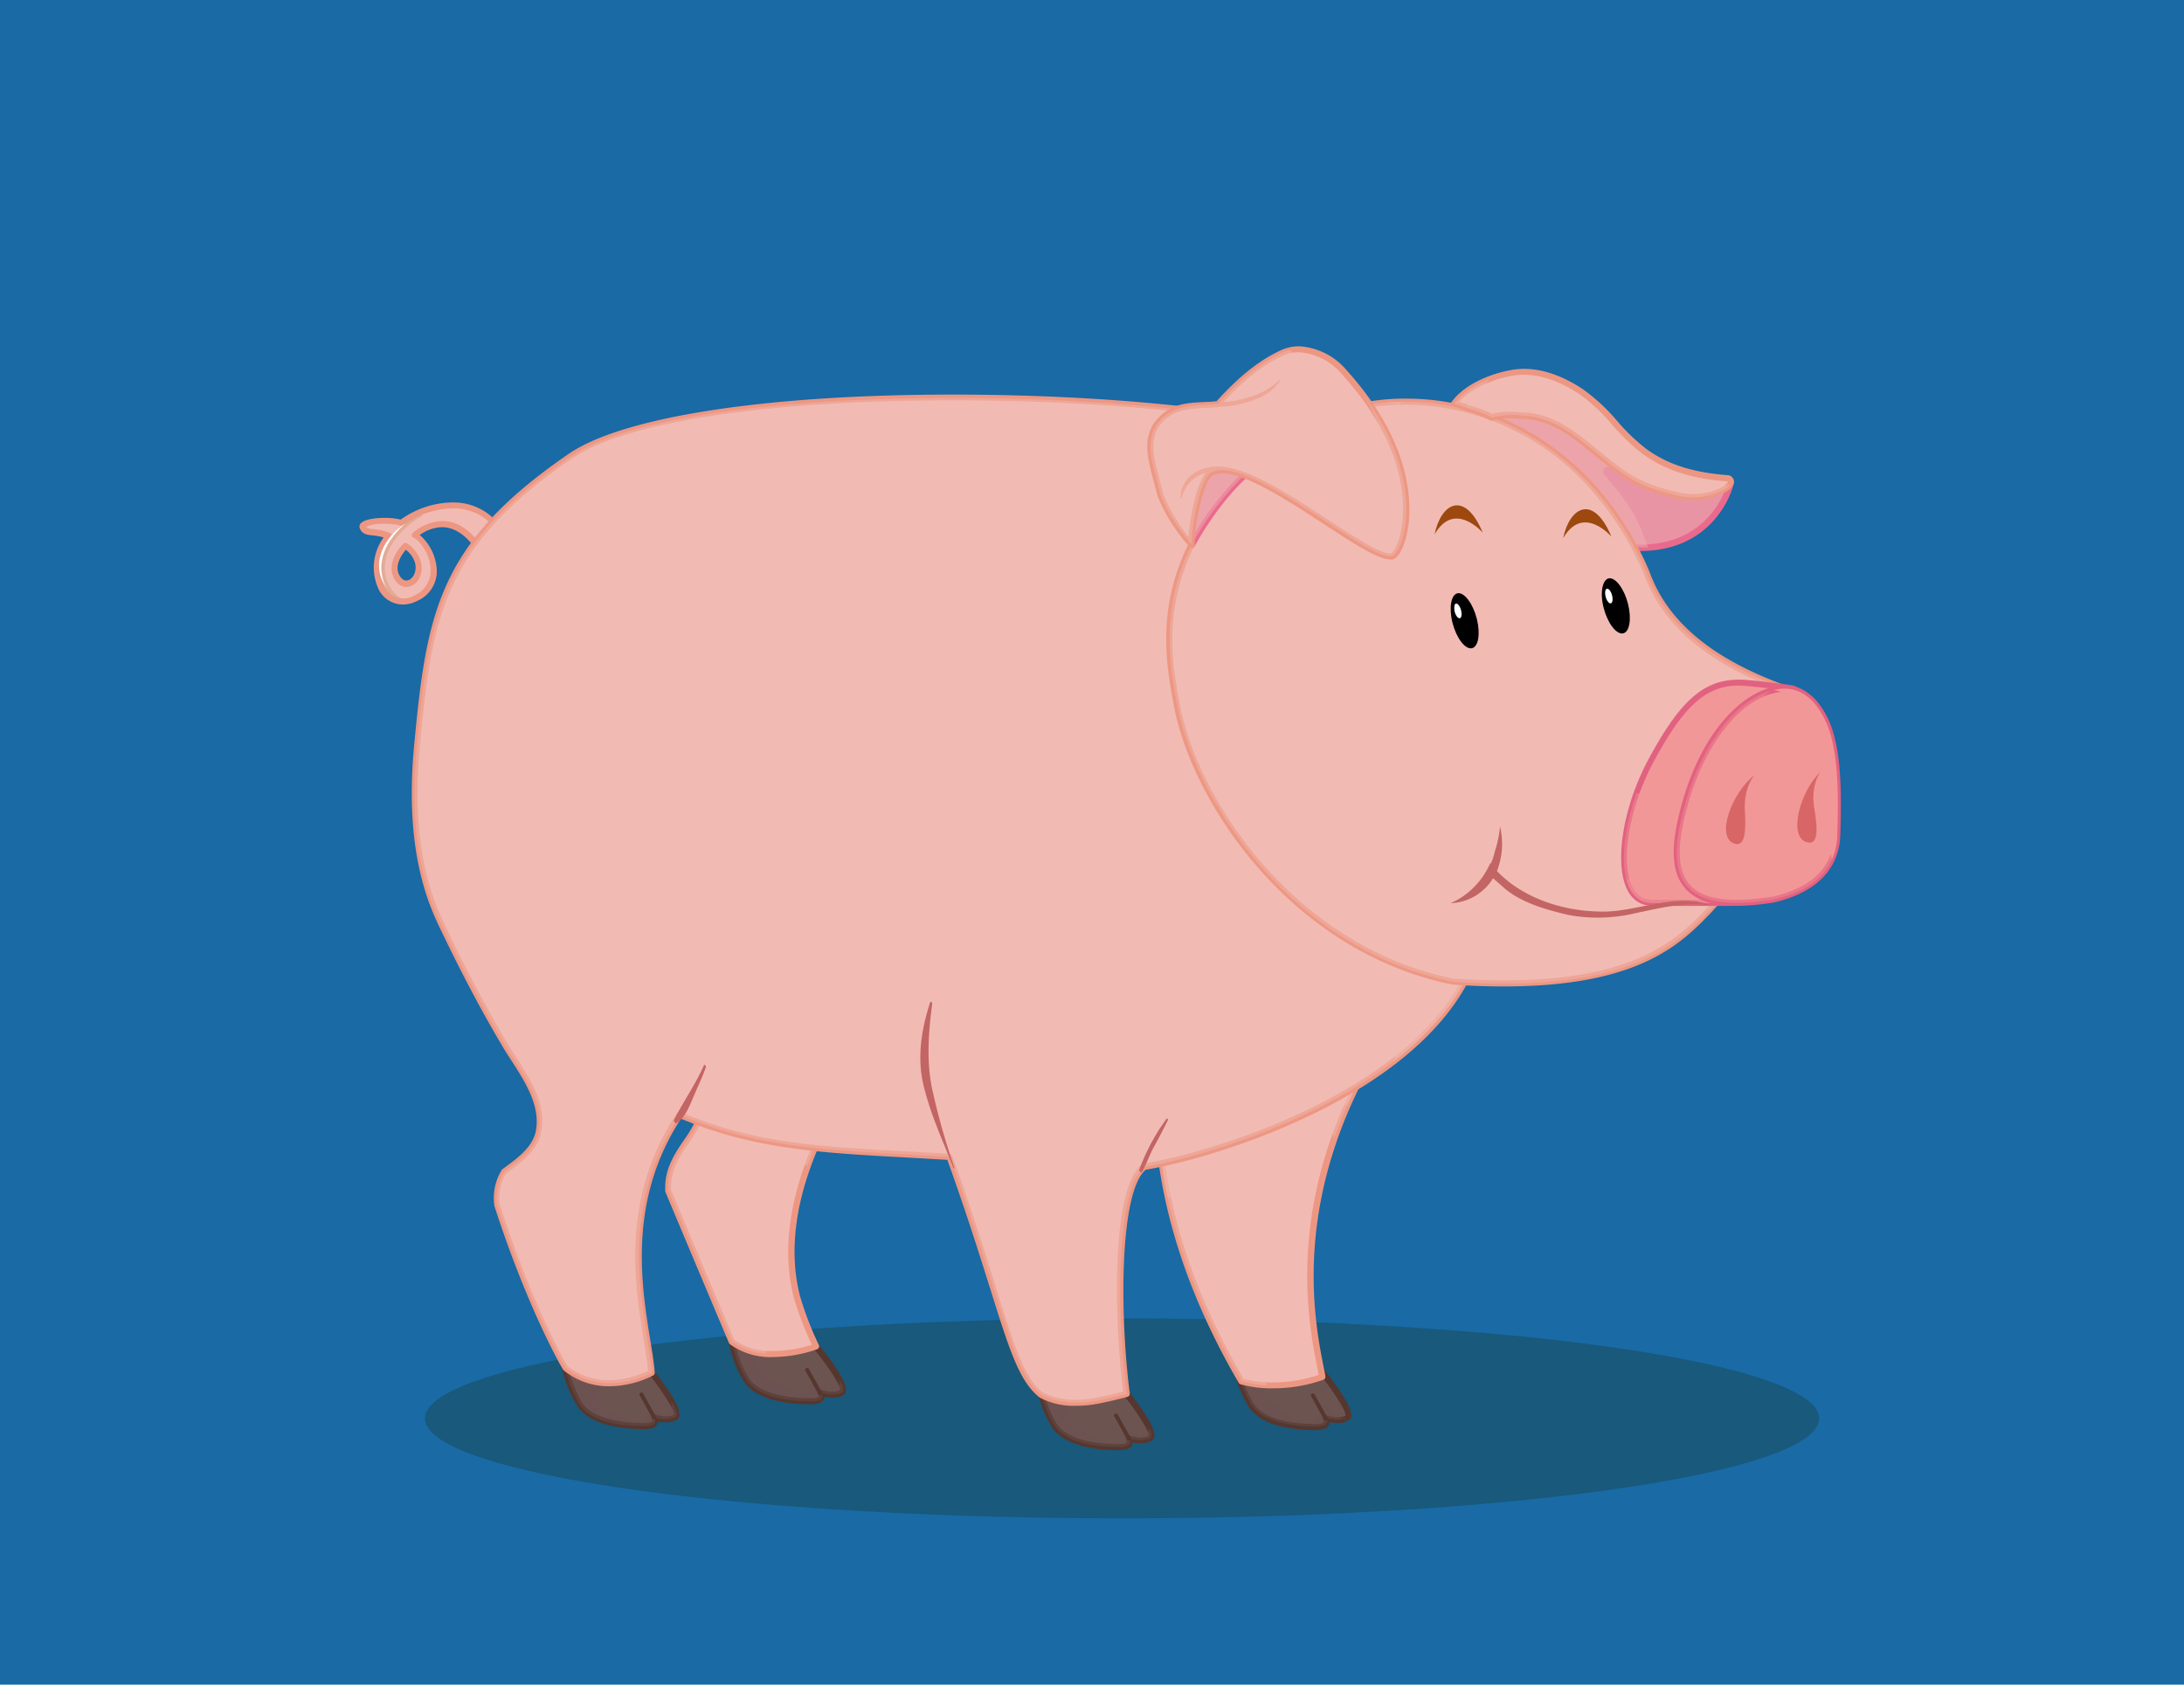 <svg xmlns="http://www.w3.org/2000/svg" viewBox="0 0 350 270"><defs><style>.cls-1{isolation:isolate;}.cls-2{fill:#196aa5;}.cls-3{fill:#18597c;}.cls-4,.cls-6{fill:#6c5451;}.cls-5{fill:#56372f;}.cls-18,.cls-20,.cls-6,.cls-9{mix-blend-mode:multiply;}.cls-14,.cls-18,.cls-6,.cls-9{opacity:0.4;}.cls-7{fill:#e994a4;}.cls-8{fill:#ea6a8d;}.cls-10,.cls-14,.cls-9{fill:#f1bbb4;}.cls-11{fill:#ed9783;}.cls-12{fill:#d8a182;opacity:0.6;}.cls-12,.cls-14,.cls-19,.cls-21,.cls-23{mix-blend-mode:screen;}.cls-13,.cls-21{fill:#fff;}.cls-15{fill:#9c480f;}.cls-16,.cls-23{fill:#f29797;}.cls-17{fill:#e26180;}.cls-20{fill:#d86666;}.cls-22{fill:#c36564;}</style></defs><g class="cls-1"><g id="Layer_1" data-name="Layer 1"><rect class="cls-2" width="350" height="270"/><ellipse class="cls-3" cx="179.82" cy="227.33" rx="111.71" ry="16.02"/><path class="cls-4" d="M100.18,218.34l3.94,1.26s5.51,6.82,4.13,7.57a4.83,4.83,0,0,1-3.4,0s1,1.4-1.59,1.4-8.59-.32-10.5-3.72a17.77,17.77,0,0,1-2.23-6Z"/><path class="cls-5" d="M103.26,229.05c-3.25,0-9-.51-10.93-4A18.78,18.78,0,0,1,90,218.9a.54.54,0,0,1,.11-.37.46.46,0,0,1,.35-.17l9.66-.51a.5.5,0,0,1,.17,0l3.94,1.27a.53.53,0,0,1,.23.16c1.12,1.39,4.76,6,4.43,7.66a.91.91,0,0,1-.45.64,3.59,3.59,0,0,1-1.73.39,5.72,5.72,0,0,1-1.24-.14,1.07,1.07,0,0,1-.12.4C105.1,228.79,104.4,229.05,103.26,229.05ZM91.1,219.3a19.19,19.19,0,0,0,2.08,5.32c1.76,3.12,7.64,3.46,10.08,3.46.88,0,1.21-.18,1.27-.29s0-.3-.08-.35a.48.48,0,0,1,0-.57.49.49,0,0,1,.55-.16,5.85,5.85,0,0,0,1.73.3,2.57,2.57,0,0,0,1.27-.27c.19-.56-1.71-3.63-4.18-6.72l-3.72-1.19Z"/><path class="cls-6" d="M100.18,218.34l3.94,1.26.39.5c-1.2,1.46-3.89,1.92-5.54,2.23-1.28.24-3.83.26-3.25,2.36.36,1.3,4,2.44,4.4,2.58.78.28,2,.7,2.8.24a1.64,1.64,0,0,0,.82-1.23.68.68,0,0,0,0-.7,4.77,4.77,0,0,0-.16-.89c.43.42.84.85,1.26,1.19.62.52,1.91,1.31,2.5.28a2.88,2.88,0,0,0,.26-1.6c.73,1.26,1.14,2.33.64,2.61a4.83,4.83,0,0,1-3.4,0s1,1.4-1.59,1.4-8.59-.32-10.5-3.72a17.77,17.77,0,0,1-2.23-6Z"/><path class="cls-5" d="M104.85,227.49a.33.33,0,0,0,.15,0,.33.33,0,0,0,.13-.44l-2.06-3.71a.31.31,0,0,0-.43-.12.31.31,0,0,0-.13.42l2.07,3.72A.29.29,0,0,0,104.85,227.49Z"/><path class="cls-4" d="M176.25,221.71l3.93,1.27s5.51,6.81,4.13,7.57a4.8,4.8,0,0,1-3.39,0s1,1.4-1.59,1.4-8.6-.33-10.51-3.72a18,18,0,0,1-2.23-6Z"/><path class="cls-5" d="M179.33,232.43c-3.25,0-9-.51-10.94-4a18.33,18.33,0,0,1-2.28-6.19.48.48,0,0,1,.11-.38.51.51,0,0,1,.35-.17l9.65-.5a.37.37,0,0,1,.18,0l3.93,1.27a.41.41,0,0,1,.23.15c1.12,1.39,4.76,6,4.44,7.66a.91.91,0,0,1-.45.64,3.48,3.48,0,0,1-1.73.4,6.44,6.44,0,0,1-1.25-.14,1,1,0,0,1-.12.39C181.16,232.16,180.47,232.43,179.33,232.43Zm-12.16-9.76a19.07,19.07,0,0,0,2.07,5.32c1.76,3.13,7.64,3.47,10.09,3.47.87,0,1.2-.19,1.26-.3s-.05-.3-.07-.34a.48.48,0,0,1,.57-.73,5.76,5.76,0,0,0,1.73.3,2.67,2.67,0,0,0,1.26-.27c.19-.56-1.7-3.63-4.19-6.72l-3.7-1.2Z"/><path class="cls-6" d="M176.25,221.71l3.55,1.14c-.84.28-1.75.47-2.21.66-1.67.69-3.45,1.06-5.09,1.72-2.85,1.14-.39,3.07,1.32,4.1,1.17.71,4.67,2.88,5.94,1.28a2.33,2.33,0,0,0,.32-2.18l.61.52c.71.58,1.74,1.49,2.72,1a1.49,1.49,0,0,0,.81-1c.34.77.45,1.37.09,1.57a4.8,4.8,0,0,1-3.39,0s1,1.4-1.59,1.4-8.6-.33-10.51-3.72a18,18,0,0,1-2.23-6Z"/><path class="cls-5" d="M180.92,230.86a.28.28,0,0,0,.15,0,.31.31,0,0,0,.12-.43l-2.06-3.72a.32.32,0,0,0-.43-.12.31.31,0,0,0-.12.43l2.06,3.72A.32.32,0,0,0,180.92,230.86Z"/><path class="cls-4" d="M207.79,218.48l3.94,1.27s5.5,6.81,4.13,7.57a4.83,4.83,0,0,1-3.4,0s1,1.4-1.59,1.4-8.6-.32-10.5-3.72a17.77,17.77,0,0,1-2.23-6Z"/><path class="cls-5" d="M210.87,229.2c-3.25,0-9-.51-10.93-4a18.24,18.24,0,0,1-2.29-6.19.53.53,0,0,1,.11-.37.48.48,0,0,1,.35-.18l9.66-.5a.35.35,0,0,1,.17,0l3.94,1.27a.51.51,0,0,1,.23.15c1.12,1.39,4.75,6.05,4.43,7.67a.86.86,0,0,1-.45.63,3.48,3.48,0,0,1-1.73.4,6.42,6.42,0,0,1-1.24-.14,1.17,1.17,0,0,1-.12.39C212.71,228.94,212,229.2,210.87,229.2Zm-12.16-9.76a19.08,19.08,0,0,0,2.08,5.32c1.76,3.13,7.63,3.47,10.08,3.47.88,0,1.21-.18,1.26-.3s0-.3-.07-.34a.48.48,0,0,1,.57-.73,5.85,5.85,0,0,0,1.73.3,2.61,2.61,0,0,0,1.26-.27c.19-.56-1.7-3.63-4.18-6.72l-3.71-1.2Z"/><path class="cls-6" d="M207.79,218.48l3.14,1a22.92,22.92,0,0,1-7.73,3c-.57.07-1,.77-.51,1.23,1.41,1.27,5.63,5.23,7.84,4,1.4-.77.88-2.63.51-4.16,1.37,1.24,2.2,3.61,4.17,3.73a2.46,2.46,0,0,0,.69-.06l0,0a4.83,4.83,0,0,1-3.4,0s1,1.4-1.59,1.4-8.6-.32-10.5-3.72a17.77,17.77,0,0,1-2.23-6Z"/><path class="cls-5" d="M212.46,227.63a.34.34,0,0,0,.16,0,.32.32,0,0,0,.12-.43l-2.07-3.71a.31.31,0,0,0-.43-.13.32.32,0,0,0-.12.43l2.06,3.72A.33.33,0,0,0,212.46,227.63Z"/><path class="cls-4" d="M126.87,214.56l3.92,1.24s5.47,6.67,4.1,7.41a4.84,4.84,0,0,1-3.38,0s1,1.37-1.58,1.37-8.54-.31-10.45-3.64a17.7,17.7,0,0,1-2.21-5.89Z"/><path class="cls-5" d="M129.93,225.07c-3.23,0-8.94-.51-10.87-3.89a17.8,17.8,0,0,1-2.27-6.07.46.46,0,0,1,.11-.37.48.48,0,0,1,.35-.18l9.59-.49a.36.36,0,0,1,.18,0l3.91,1.25a.44.44,0,0,1,.23.15c1.12,1.35,4.73,5.91,4.41,7.51a.92.92,0,0,1-.45.64,3.67,3.67,0,0,1-1.72.38,6.36,6.36,0,0,1-1.23-.13,1.45,1.45,0,0,1-.12.37C131.77,224.8,131.07,225.07,129.93,225.07Zm-12.08-9.56a18.47,18.47,0,0,0,2.06,5.19c1.75,3.06,7.59,3.39,10,3.39.87,0,1.2-.18,1.26-.29a.41.41,0,0,0-.08-.31.5.5,0,0,1,0-.58.48.48,0,0,1,.55-.16,5.83,5.83,0,0,0,1.72.3,2.67,2.67,0,0,0,1.26-.27c.17-.55-1.71-3.55-4.16-6.56l-3.69-1.17Z"/><path class="cls-6" d="M126.87,214.56l3.92,1.24.11.14c-1.83,1.31-7.87,2.05-9,2.2a.73.73,0,0,0-.51,1.24,12,12,0,0,0,3.26,2.27c1.07.62,2.59,1.64,3.89,1.53,1.7-.15,1.71-1.5,1.52-2.92,1.37,1.5,3.09,3.53,4.18,2.11a1.91,1.91,0,0,0,.33-1.23c.54,1,.79,1.84.36,2.07a4.84,4.84,0,0,1-3.38,0s1,1.37-1.58,1.37-8.54-.31-10.45-3.64a17.7,17.7,0,0,1-2.21-5.89Z"/><path class="cls-5" d="M131.45,223.6a.42.42,0,0,0,.15,0,.31.31,0,0,0,.12-.43l-2.06-3.72a.32.32,0,1,0-.55.31l2.06,3.72A.33.33,0,0,0,131.45,223.6Z"/><path class="cls-7" d="M263.86,75.39a20.09,20.09,0,0,0,13.51,2S275,88.24,262,87.77s-27.46-22.09-27.46-22.09,3.06-5.44,13.08-2.66S256.33,71.27,263.86,75.39Z"/><path class="cls-8" d="M262.8,88.27H262c-5.53-.2-11.9-4-19-11.37A89.9,89.9,0,0,1,234.13,66a.47.47,0,0,1,0-.51c.08-.15,2.15-3.7,8.21-3.7a20.25,20.25,0,0,1,5.42.81c5.93,1.65,8,4.19,10.16,6.88A19.28,19.28,0,0,0,264.09,75a19.62,19.62,0,0,0,9.3,2.33h0a19.35,19.35,0,0,0,3.88-.4.48.48,0,0,1,.45.13.47.47,0,0,1,.13.45c0,.11-2.5,10.8-15.05,10.8ZM235.12,65.68c1.71,2.46,15.06,21.18,26.89,21.61.27,0,.52,0,.79,0,9.88,0,13.09-7,13.88-9.31a20.11,20.11,0,0,1-3.29.28h0a20.39,20.39,0,0,1-9.78-2.46A20.16,20.16,0,0,1,257.14,70a16.2,16.2,0,0,0-9.66-6.55,19.61,19.61,0,0,0-5.16-.78C237.69,62.71,235.68,64.92,235.12,65.68Z"/><path class="cls-9" d="M247.61,63c10,2.78,8.72,8.25,16.25,12.37a20.09,20.09,0,0,0,10.88,2.34c-5.35,2-12.43.44-16.74-2.76-.7-.52-1.38.55-.88,1.14,2.4,2.81,4.67,5.61,6,9.09.33.85.66,1.71,1,2.54a19.18,19.18,0,0,1-2.16,0c-13-.46-27.46-22.09-27.46-22.09S237.59,60.24,247.61,63Z"/><path class="cls-10" d="M58.21,84.54c.51,1.1,1.84.4,4.11,1.33-4.14,5-1,12.64,4.32,10s2.06-9.1-.13-10.1C73.85,80,78,90,78,90l2.88-3.6C77.8,79.62,70,79.78,64.41,83.79,62.53,83.18,57.7,83.44,58.21,84.54Zm5.67,8.38c-2-2.43,1.13-5.45,1.13-5.45C69.34,90.64,65.86,95.36,63.88,92.92Z"/><path class="cls-11" d="M64.54,96.89a4.37,4.37,0,0,1-4-2.75,8.19,8.19,0,0,1,.94-8,9.45,9.45,0,0,0-1.76-.33c-.82-.08-1.6-.17-2-1a.81.81,0,0,1,0-.81c.55-.86,2.89-1,3.87-1a10.74,10.74,0,0,1,2.63.28,14.53,14.53,0,0,1,8.2-2.75,9.29,9.29,0,0,1,8.84,5.7.5.5,0,0,1-.06.51l-2.88,3.59a.49.49,0,0,1-.45.18.48.48,0,0,1-.38-.29c0-.06-2.46-5.73-6.66-5.73a6.41,6.41,0,0,0-3.56,1.25A8,8,0,0,1,70,91.31a5.2,5.2,0,0,1-3.14,5A5.14,5.14,0,0,1,64.54,96.89ZM58.7,84.42c.15.25.41.3,1.18.39a9,9,0,0,1,2.62.61.48.48,0,0,1,.29.33.47.47,0,0,1-.09.43,7.22,7.22,0,0,0-1.22,7.54,3.4,3.4,0,0,0,4.94,1.7A4.26,4.26,0,0,0,69,91.33c0-2.37-1.66-4.66-2.71-5.14a.47.47,0,0,1-.1-.82,7.69,7.69,0,0,1,4.72-1.87c3.91,0,6.35,3.94,7.21,5.6l2.21-2.75a8.33,8.33,0,0,0-7.83-4.87,13.59,13.59,0,0,0-7.82,2.71.53.53,0,0,1-.44.07,9.12,9.12,0,0,0-2.57-.3A6.7,6.7,0,0,0,58.7,84.42Zm6.43,9.67a2.07,2.07,0,0,1-1.63-.86c-1.78-2.2,0-5,1.17-6.11a.48.48,0,0,1,.62,0c2.24,1.63,2.55,3.69,2.1,5.06A2.56,2.56,0,0,1,65.13,94.09Zm-.07-6c-.67.77-2.15,2.82-.8,4.49.73.9,1.82.39,2.21-.78C66.63,91.36,67,89.72,65.06,88.13Z"/><path class="cls-12" d="M64.2,95.81s-1.19-.42-2.12-2.6c-1.4-3.3.69-7.48,5.13-10.27,1.67-.86-1.88-.6-4.82,3.42S61,96.25,64.2,95.81Z"/><path class="cls-13" d="M62,94.28s-3.37-4.82,3-10.42C61.65,86,59.11,90.38,62,94.28Z"/><path class="cls-10" d="M221.26,167s-29.64-8.47-32.83-7c0,0-11.26,24.17,10.55,61.44a21.94,21.94,0,0,0,12.89-.73C210.92,215,204.8,193.59,221.26,167Z"/><path class="cls-11" d="M204,222.51a18.46,18.46,0,0,1-5.21-.65.49.49,0,0,1-.27-.22C187.24,202.3,185,186.52,185,176.7c.09-10.68,2.83-16.69,3-16.94a.47.47,0,0,1,.24-.24,3.56,3.56,0,0,1,1.41-.21c6.43,0,30.73,6.93,31.76,7.22a.51.51,0,0,1,.32.29.52.52,0,0,1,0,.44c-15,24.27-11.12,44.15-9.65,51.64.14.66.25,1.22.32,1.69a.49.49,0,0,1-.31.54A23.91,23.91,0,0,1,204,222.51ZM199.3,221a18.59,18.59,0,0,0,4.74.56,22.72,22.72,0,0,0,7.28-1.2l-.24-1.26c-1.48-7.53-5.4-27.43,9.43-51.79-3.9-1.1-25.13-7-30.87-7a3.71,3.71,0,0,0-.85.07C187.83,162.68,179,186.19,199.3,221Z"/><path class="cls-9" d="M188.43,160c3.19-1.43,32.83,7,32.83,7a79.66,79.66,0,0,0-7.51,15.62c0-.12,0-.24,0-.36a.73.73,0,0,0-.91-.7c-8,2.13-13.86,9.52-15.12,17.56-1.23,7.8,1.82,15.82,5.35,22.88a17.45,17.45,0,0,1-4.07-.6C177.17,184.13,188.43,160,188.43,160Z"/><path class="cls-9" d="M194.07,187.23a25.11,25.11,0,0,0-6.9,4.86C182.84,172,188.43,160,188.43,160c3.19-1.43,32.83,7,32.83,7A83,83,0,0,0,216,177C208.6,180.19,201.32,183.75,194.07,187.23Z"/><path class="cls-10" d="M110.07,182.86A21.12,21.12,0,0,0,114,170.65c9.33,1.58,21.49,4.21,21.49,4.21s-12,16.77-7.76,33.07a52.74,52.74,0,0,0,3.08,7.87s-8.42,3.19-13.52-.75c0,0-4.57-10.83-10.21-24.26C106.94,187.78,108.11,185.65,110.07,182.86Z"/><path class="cls-11" d="M123.9,217.5a11.09,11.09,0,0,1-6.93-2.06.59.59,0,0,1-.15-.2s-4.57-10.83-10.21-24.26a.85.85,0,0,1,0-.17c-.12-3,1-5.24,3.1-8.23a20.53,20.53,0,0,0,3.82-11.94.45.45,0,0,1,.18-.36.49.49,0,0,1,.39-.11c9.24,1.56,21.39,4.18,21.51,4.21a.5.5,0,0,1,.35.3.48.48,0,0,1-.06.46c-.12.17-11.84,16.78-7.67,32.67a51.78,51.78,0,0,0,3,7.77.51.51,0,0,1,0,.4.5.5,0,0,1-.28.27A22.24,22.24,0,0,1,123.9,217.5Zm-6.23-2.76a10.18,10.18,0,0,0,6.23,1.79,21.46,21.46,0,0,0,6.21-1,50.64,50.64,0,0,1-2.87-7.46c-3.82-14.58,5.33-29.69,7.42-32.87-2.66-.57-12.36-2.61-20.21-4a21.41,21.41,0,0,1-4,11.92c-2,2.85-3,4.81-2.92,7.55C112.82,203.25,117.16,213.53,117.67,214.74Z"/><path class="cls-9" d="M110.07,182.86A21.12,21.12,0,0,0,114,170.65c9.33,1.58,21.49,4.21,21.49,4.21a54.46,54.46,0,0,0-6.09,12c-6.38-2.29-14.09-.26-14.3,7.47-.23,8.41,4.46,15.25,7.76,22.61a10.18,10.18,0,0,1-5.57-1.93s-4.57-10.83-10.21-24.26C106.94,187.78,108.11,185.65,110.07,182.86Z"/><path class="cls-10" d="M66.77,120c2-21.73,3.87-32.63,24.59-46.83,20.3-13.91,109.86-10.71,125.52-1.34,10.27,7.09,23.63,63.68,20.59,78.05-5.3,25-45.51,35.9-54.1,37.15-4.66,3.58-4.44,23.95-2.85,36.4,0,0-1.71.5-4.58,1.07-5.76,1.14-9.05-.87-9.05-.87-4.83-3.79-5.89-13.6-14.72-38.18-17.37-1.07-29.73-.93-43.22-6.73-10.83,16.33-5.21,33-4.5,41.33,0,0-7.62,4.25-13.86-.78,0,0-5.57-9.47-11-26.17a8.27,8.27,0,0,1,1.12-5.3c2.47-1.79,5-3.62,5.54-6.42,1-5.11-2.94-9.76-5.39-13.88-3.54-5.93-6.79-12.2-9.78-18.43C69.49,145.61,65.21,137.15,66.77,120Z"/><path class="cls-11" d="M172.49,225.31a11.66,11.66,0,0,1-5.85-1.3c-3.28-2.56-4.83-7.51-7.93-17.39-1.7-5.41-3.8-12.12-6.89-20.73l-6.64-.38c-13.67-.74-24.49-1.33-36.05-6.22-8.53,13.16-6.36,26.55-4.93,35.44.33,2,.61,3.74.73,5.25a.47.47,0,0,1-.24.46,15.85,15.85,0,0,1-7,1.74,11.46,11.46,0,0,1-7.37-2.56c-.17-.11-5.83-10-11.11-26.4,0,0,0-.08,0-.12a8.53,8.53,0,0,1,1.2-5.59.3.3,0,0,1,.12-.13c2.39-1.74,4.84-3.51,5.34-6.12.77-4-1.72-7.88-3.91-11.28-.5-.77-1-1.52-1.42-2.26-3.23-5.41-6.43-11.46-9.8-18.47l-.11-.23c-1.74-3.64-5.84-12.15-4.3-29.1,2-21.74,3.87-32.83,24.81-47.18,8.67-5.95,31.7-9.5,61.58-9.5,29.46,0,56.57,3.43,64.46,8.14,10.3,7.11,23.94,63.81,20.81,78.57-5.28,25-44.61,36-54.37,37.52-4.21,3.52-4.21,23-2.57,35.87a.5.5,0,0,1-.35.53c-.06,0-1.75.51-4.62,1.08A18.17,18.17,0,0,1,172.49,225.31Zm-5.3-2.09a11.36,11.36,0,0,0,5.3,1.12,17,17,0,0,0,3.35-.35c2-.4,3.48-.77,4.14-1-1.28-10.43-2.15-32.39,3.09-36.42a.44.44,0,0,1,.22-.1c9.4-1.37,48.51-12.22,53.7-36.77,1.41-6.67-.71-23.37-5.3-41.54-4.82-19.12-10.6-32.91-15.09-36-7.73-4.61-34.63-8-63.93-8-29.69,0-52.51,3.48-61,9.32C71.06,87.65,69.21,98.57,67.26,120c-1.52,16.68,2.49,25,4.2,28.58l.11.24c3.35,7,6.54,13,9.76,18.4.43.72.91,1.46,1.4,2.22,2.29,3.56,4.89,7.6,4,12-.57,3-3.15,4.84-5.66,6.67a7.71,7.71,0,0,0-1,4.85c5.08,15.8,10.34,25.1,10.84,25.95a10.58,10.58,0,0,0,6.69,2.29,15.16,15.16,0,0,0,6.27-1.48c-.13-1.39-.39-3-.69-4.85-1.47-9.11-3.7-22.88,5.3-36.47a.49.49,0,0,1,.6-.17c11.54,5,22.38,5.55,36.1,6.3l7,.39a.51.51,0,0,1,.43.33c3.15,8.77,5.29,15.59,7,21.07,3,9.68,4.56,14.54,7.55,16.89Z"/><path class="cls-9" d="M80.91,167.47c2.45,4.12,6.37,8.77,5.39,13.88-.54,2.8-3.07,4.63-5.54,6.42a8.27,8.27,0,0,0-1.12,5.3c5.38,16.7,10.94,26.16,11,26.17,6.24,5,13.86.78,13.86.78-.71-8.35-6.33-25,4.5-41.33,13.49,5.8,25.85,5.66,43.22,6.73,8.83,24.58,9.89,34.39,14.72,38.18,0,0,3.29,2,9.05.87,2.87-.57,4.58-1.07,4.58-1.07-1.59-12.45-1.81-32.82,2.85-36.4,8.59-1.25,48.8-12.12,54.1-37.15,3-14.37-10.32-71-20.59-78-15.66-9.37-105.22-12.57-125.52,1.34C70.64,87.34,68.75,98.24,66.77,120c-1.56,17.18,2.72,25.64,4.36,29.07C74.12,155.27,77.37,161.54,80.91,167.47Zm3.37-8.16c-5.11-8.78-9.82-17.94-11.72-28-1.68-8.85-.15-19,3.94-27.66l.12-.31A48.45,48.45,0,0,1,88.71,87.06a62.4,62.4,0,0,1,15.05-10.81c15.15-7.85,32.17-9.32,48.9-7.83a123,123,0,0,1,13.1,1.89c3.66.74,7.65,1.46,11.08,3,2.74,1.21,4.83,2.79,5.86,5.68a14.32,14.32,0,0,1,.35,4.93c-.05,2.64-4.86,22.06-2.93,30.79a44.45,44.45,0,0,0,10.12,18.94c22.93,25.36,1.34,39.61,1.5,39.05a104.23,104.23,0,0,0,2.51-11.81c-.16.18-.31.38-.47.58a56.08,56.08,0,0,0-3.49,5.37c-2.51,4.26-4.73,8.76-6.85,13.23A47.49,47.49,0,0,0,179,195.77c-.51,5.16-.21,10.38-.24,15.55,0,2.82.17,6-1.78,8.29-1.62,1.88-4.14.11-5.47-1.08-5.15-4.61-7.08-13.36-9.23-19.62-5.11-14.88-7.42-30-5.93-45.77.6-6.19,1.78-13.49,4.72-19.58l-.35.36a62,62,0,0,0-7.37,10.91c-2.2,3.87-3.38,8.19-4.63,12.44-.87,2.93-1.65,6.45-3.55,8.92-2.5,3.27-7.43,3.71-11.21,3.74a39.1,39.1,0,0,1-14.46-2.7.73.73,0,0,1-.5-.89A122.1,122.1,0,0,0,121.81,147a58.17,58.17,0,0,1-3.15,9.59c-3.74,8.79-10.72,15.38-14.85,23.91s-5,19.05-3.26,28.16c.43,2.28,1.28,4.57.2,6.75-1,1.94-3.61,1.16-5.06.49-5.84-2.65-10.25-28.22-8.94-29.55,2.35-3.47,6.93-4.16,6.94-8.56C93.7,172.34,86.94,163.87,84.28,159.31Z"/><path class="cls-9" d="M223.61,167.52c0-5.07-2.41-8.27-6.48-11.14-5.82-4.11-12.35-6.93-17.32-12.18a73,73,0,0,1-12.21-17.13,41.74,41.74,0,0,1-4.94-20.77c.25-8.27.91-17,3.53-24.86,1.54-4.63,4.78-10.93,2.72-15.88,13.1,1.42,23.52,3.58,28,6.24,10.27,7.09,23.63,63.68,20.59,78.05-1.74,8.2-7.22,14.88-14.11,20.2A11.31,11.31,0,0,0,223.61,167.52Z"/><path class="cls-10" d="M188.64,113.15c2.72,14.33,17.63,38.79,44.2,44.17,37.2,2.55,38.72-12.17,46.06-15.58,11.82.36,11.48-29.85,7.3-31.36-14-5-19.91-11.86-22.33-18.65a49.34,49.34,0,0,0-9.16-14.25C239.28,61.09,216,60.6,202.21,73.06,184.42,89.19,186.86,103.75,188.64,113.15Z"/><path class="cls-11" d="M241,158.1h0c-2.57,0-5.33-.09-8.2-.29-26-5.26-41.74-29.23-44.65-44.56-1.7-9-4.55-24,13.72-40.54a34.86,34.86,0,0,1,23.53-8.82c11.07,0,21.61,4.71,29.66,13.26a50.2,50.2,0,0,1,9.25,14.4c2.87,8.07,10.08,14.07,22,18.37,2.89,1,3.68,11.55,2.31,19.43-1.45,8.31-4.85,12.88-9.56,12.88H279a17.91,17.91,0,0,0-4.66,3.91C269.48,151.19,262.81,158.1,241,158.1Zm-15.6-93.24a33.83,33.83,0,0,0-22.87,8.57c-17.87,16.19-15.09,30.87-13.42,39.63,2.86,15.08,18.35,38.63,43.82,43.79,2.78.18,5.52.28,8.07.28,21.39,0,27.89-6.74,32.64-11.66a18.07,18.07,0,0,1,5.05-4.17.51.51,0,0,1,.22,0h.19c5.65,0,7.82-7.57,8.6-12.08,1.55-8.89.05-17.72-1.68-18.34-12.25-4.4-19.65-10.6-22.62-19a49.23,49.23,0,0,0-9.05-14.07A39.62,39.62,0,0,0,225.41,64.86Z"/><path class="cls-14" d="M266.85,101.54c-4.17-6.61-7.4-13.79-12.16-20-7.65-10-20.15-15.75-32.68-17,11.22-1,23.4,3.06,32.7,12.94a49.34,49.34,0,0,1,9.16,14.25c2.42,6.79,8.33,13.62,22.33,18.65a1.67,1.67,0,0,1,.72.59C279.6,109.62,271.1,108.25,266.85,101.54Z"/><path class="cls-9" d="M213.87,113.25c6.73-8.59,17.06-13.28,27.95-14.13,8.4-.65,19.85-1.41,26.94,4.15-9.74-.31-19.45-1.11-29.1.86A111.81,111.81,0,0,0,213.87,113.25Z"/><path class="cls-9" d="M202.21,73.06a34.29,34.29,0,0,1,22.48-8.67c-2.49,2.49.33,6.67,1.23,10.14a25.13,25.13,0,0,1-.12,13.52c-.76,2.33-1.36,4.14-4,2.92-1.66-.78-3.28-1.6-5-2.24C212.39,87.05,203.91,83,200,87.9c-4.53,5.67-3.34,14.58-2.79,21.3,1,12.75,9.57,26.71,21.71,31.68,5.12,2.09,12,3.14,16.43-1.12,3.19-3.08,4.46-7.33,4.72-11.65,1.4,3.3,1.15,7.11.28,10.59a.73.73,0,0,0,.51.89c3.46,1,6.66,2.42,10.26,2.93,1.46.21,3.49.43,4.83-.4a4.93,4.93,0,0,0,2.25-4.23,43.34,43.34,0,0,1,1.9-11.3c2-6.5,4.59-14.67,12-16.72a22,22,0,0,1,14.76,1c3.58,4,3.32,31.26-7.9,30.91-7.34,3.41-8.86,18.13-46.06,15.58-26.57-5.38-41.48-29.84-44.2-44.17C186.86,103.75,184.42,89.19,202.21,73.06Z"/><path class="cls-15" d="M258.24,86s-4.54-5.27-7.73.25C251.49,81.37,255.29,79,258.24,86Z"/><path class="cls-15" d="M237.63,85.38s-4.54-5.27-7.72.25C230.89,80.72,234.69,78.39,237.63,85.38Z"/><path class="cls-16" d="M264.55,121.93c5.19-9.67,9-12.84,14.91-12.51,1.25.06,6.87.72,7.81.91,7.21,2.62,5.51,12.61,5.18,23.41-.33,10.34-10.34,10.23-15.18,11-.35,0-12,0-12.46,0C258.18,144.7,259.35,131.59,264.55,121.93Z"/><path class="cls-17" d="M264.81,145.19A4.32,4.32,0,0,1,261,143c-2.44-4.08-1.05-13.43,3.17-21.29,5.31-9.89,9.24-13.1,15.37-12.76,1.22.07,6.86.71,7.88.93,6.6,2.39,6.21,10.28,5.76,19.41-.07,1.47-.15,3-.19,4.48-.31,9.61-8.76,10.61-13.82,11.21-.64.08-1.24.14-1.77.22h-.13c-.09,0-.64,0-3.24,0l-8.31,0Zm13.86-35.31c-5.25,0-8.83,3.21-13.7,12.28-4,7.45-5.43,16.57-3.19,20.31a3.35,3.35,0,0,0,3,1.75h12.45L279,144c5.05-.59,12.68-1.5,12.95-10.27.05-1.52.12-3,.2-4.5.43-8.74.8-16.3-5.06-18.43-.82-.17-6.38-.82-7.66-.89Z"/><g class="cls-18"><path class="cls-16" d="M271.88,127.77c2.42-1.73,10.65-16.76,16.49-16.93,5.93,3.22,4.4,12.7,4.08,22.9s-10.34,10.23-15.18,11c-.35,0-12,0-12.46,0-5.51,0-5.62-9-2.54-17.65C264.22,127.42,270,129.14,271.88,127.77Z"/></g><g class="cls-18"><path class="cls-16" d="M267.11,138.87a6.31,6.31,0,0,0,2.12-4.31,21.87,21.87,0,0,1,2.45-6.68l.2-.11c2.42-1.73,10.65-16.76,16.49-16.93,5.93,3.22,4.4,12.7,4.08,22.9s-10.34,10.23-15.18,11c-.35,0-12,0-12.46,0-2.24,0-3.59-1.49-4.19-3.84A11.91,11.91,0,0,0,267.11,138.87Z"/></g><path class="cls-16" d="M269.26,132c2.28-10.76,8.36-20.51,15.83-21.53a5.92,5.92,0,0,1,3.93.76,8.42,8.42,0,0,1,1.73,1.47,13.88,13.88,0,0,1,2.53,4.75c1.34,4.4,1.36,10.24,1.17,16.33s-4.45,9.05-10.17,10.42C271.43,146.2,267,142.45,269.26,132Z"/><path class="cls-17" d="M278.36,145.19c-4.08,0-6.84-1-8.46-3-1.77-2.17-2.13-5.56-1.11-10.35,3-14,10.29-21.1,16.24-21.91a6.44,6.44,0,0,1,4.24.82,8.9,8.9,0,0,1,1.84,1.56,13.92,13.92,0,0,1,2.63,4.93c1.43,4.68,1.36,11,1.19,16.49s-3.72,9.25-10.54,10.89A39.33,39.33,0,0,1,278.36,145.19ZM286,110.86a5,5,0,0,0-.85.07c-6.64.9-13,9.59-15.42,21.14-.95,4.49-.65,7.6.91,9.54,2.06,2.54,6.43,3.21,13.55,2.08,6.39-1.53,9.6-4.79,9.76-10,.17-5.45.23-11.64-1.14-16.17a13.21,13.21,0,0,0-2.44-4.57,7.64,7.64,0,0,0-1.62-1.38A5.36,5.36,0,0,0,286,110.86Z"/><g class="cls-19"><path class="cls-16" d="M293.74,131.46a25.54,25.54,0,0,0,.08-6.24c-.42-3.52-.7-7.67-3-10.57a10.67,10.67,0,0,0-6.6-4.05c.29-.06.57-.12.86-.16a5.92,5.92,0,0,1,3.93.76,8.42,8.42,0,0,1,1.73,1.47,13.88,13.88,0,0,1,2.53,4.75c1.34,4.4,1.36,10.24,1.17,16.33a10.64,10.64,0,0,1-.86,4C293.06,135.74,293.51,133.44,293.74,131.46Z"/></g><g class="cls-18"><path class="cls-16" d="M269.26,132c2.15-10.15,7.68-19.4,14.57-21.26a11.64,11.64,0,0,0-4.32,4.31,44.52,44.52,0,0,0-5.17,12.49c-.77,3.25-1.77,6.8-1.54,10.18.45,6.64,10.22,5.45,14.41,3.74a13.21,13.21,0,0,0,7.11-6.31c-.75,5.17-4.77,7.79-10,9C271.43,146.2,267,142.45,269.26,132Z"/></g><path class="cls-20" d="M291.71,123.74S290,126,290.83,130c.53,3.38.42,5.41-1.21,5C286.53,134.29,288.33,127,291.71,123.74Z"/><path class="cls-20" d="M281.2,124.19s-1.9,2-1.55,6.16c.17,3.42-.16,5.42-1.74,4.85C274.92,134.13,277.49,127.08,281.2,124.19Z"/><path class="cls-7" d="M188.32,79.55,191,87.27s6.07-11.54,13.88-14.7S186.9,60.88,188.32,79.55Z"/><path class="cls-8" d="M191,87.76h0a.5.5,0,0,1-.42-.33l-2.67-7.72a.5.5,0,0,1,0-.12c-.3-3.92.54-7,2.51-9.11a10.82,10.82,0,0,1,8.09-3.09c4.1,0,8,1.61,8.37,3.45.1.51,0,1.48-1.75,2.19-7.57,3-13.58,14.35-13.64,14.47A.48.48,0,0,1,191,87.76Zm-2.19-8.3,2.3,6.62c1.66-2.88,7-11.28,13.59-14,.48-.18,1.27-.59,1.17-1.1-.21-1.07-3.42-2.66-7.42-2.66a9.86,9.86,0,0,0-7.37,2.78C189.3,73.05,188.54,75.84,188.8,79.46Z"/><path class="cls-9" d="M188.32,79.55,191,87.27s6.07-11.54,13.88-14.7S186.9,60.88,188.32,79.55Z"/><path class="cls-10" d="M191,87.27a26.8,26.8,0,0,1-5-7.87q-.24-.84-.45-1.68c-.8-3.19-2.33-7.21.12-10.1s5.94-2.55,9.49-2.87c2.94-3.26,6.26-6.37,10.29-8.2,3.62-1.66,7.57.45,9.94,3.06,14.49,16,9.45,29.42,7.56,29.58-4.38.36-23.08-16.61-28.89-13.39C192.24,76.82,190.89,84.83,191,87.27Z"/><path class="cls-11" d="M222.83,89.68c-2,0-6-2.62-10.65-5.66-5.84-3.82-12.46-8.14-16.31-8.14a3.17,3.17,0,0,0-1.55.35c-1.48.82-2.91,8.1-2.85,10.89a.37.37,0,0,1,0,.15.49.49,0,0,1-.5.49.48.48,0,0,1-.36-.15,27.26,27.26,0,0,1-5.06-8c-.18-.61-.33-1.18-.47-1.74l-.31-1.17c-.8-3-1.79-6.62.53-9.36s5-2.77,8-2.92c.55,0,1.1-.06,1.66-.11,2.53-2.79,6-6.2,10.32-8.18a7,7,0,0,1,2.91-.63,10.74,10.74,0,0,1,7.59,3.81c5,5.54,8.23,11.3,9.5,17.1s.18,9.68-.37,11.05c-.31.8-1,2.17-1.88,2.24Zm-27-14.77c4.14,0,10.89,4.4,16.84,8.29,4.34,2.83,8.42,5.51,10.12,5.51h.11c.15,0,.75-.62,1.27-2.22.65-2,3.28-12.82-9.16-26.55a9.76,9.76,0,0,0-6.87-3.48,6,6,0,0,0-2.5.54c-4.27,1.94-7.66,5.34-10.13,8.09a.48.48,0,0,1-.32.15c-.64.06-1.27.1-1.89.13-2.86.15-5.32.28-7.27,2.58s-1.11,5.61-.33,8.48c.11.41.22.8.31,1.18.14.55.29,1.11.45,1.66a27.42,27.42,0,0,0,4,6.78c.24-3.22,1.45-9.64,3.31-10.67A4.13,4.13,0,0,1,195.87,74.91Z"/><path class="cls-11" d="M192.45,75.28c2.5-1,5.13-.38,7.48.7.1,0,.31.4.09.36-2.1-.44-4-1.1-6.14-.69a5.38,5.38,0,0,0-4.51,4.2c0,.13-.2,0-.19-.12A4.82,4.82,0,0,1,192.45,75.28Z"/><path class="cls-11" d="M193.45,64.74a13.78,13.78,0,0,1,3-.34,15.23,15.23,0,0,0,3.89-.81,11.49,11.49,0,0,0,4.72-2.69s.14.07.11.11a8,8,0,0,1-4,3,16.5,16.5,0,0,1-7.58,1.11C193.49,65.08,193.26,64.8,193.45,64.74Z"/><path class="cls-10" d="M235.37,65.52a.94.94,0,0,1-.15-.06,21.89,21.89,0,0,0-2.19-.77c2-2.74,6-4.34,9.24-4.91,4-.7,7.93.87,11.18,3,3.91,2.61,6.28,6.78,10.05,9.54,4,2.94,8.53,4,13.41,4.33.28,0,.58.4.46.67-.47,1.12-1.94,1.54-3,1.91a10.83,10.83,0,0,1-5.92.06,27.36,27.36,0,0,1-6.31-2.16,34.53,34.53,0,0,1-5.07-3.57c-3.86-3.07-7.46-6.58-12.65-6.94a14.27,14.27,0,0,0-5.36.25A17,17,0,0,0,235.37,65.52Z"/><path class="cls-11" d="M271.49,80.2a12.85,12.85,0,0,1-3.16-.4,27.43,27.43,0,0,1-6.42-2.2,33.74,33.74,0,0,1-5-3.53l-.12-.09-1.51-1.21c-3.35-2.74-6.51-5.32-10.87-5.62l-.33,0c-.68-.05-1.46-.1-2.23-.1a7.79,7.79,0,0,0-2.61.35.53.53,0,0,1-.39,0A15.91,15.91,0,0,0,235.24,66l-.13-.06c-.93-.37-1.59-.6-2.21-.78a.49.49,0,0,1-.33-.31.47.47,0,0,1,.07-.44c2.1-2.89,6.31-4.53,9.54-5.11,3.58-.64,7.52.43,11.55,3.12a30.07,30.07,0,0,1,5.39,5,31.59,31.59,0,0,0,4.67,4.5c3.43,2.51,7.49,3.82,13.16,4.24a1.07,1.07,0,0,1,.79.52.94.94,0,0,1,.08.84c-.52,1.23-2,1.72-3,2.09l-.25.08A9.37,9.37,0,0,1,271.49,80.2ZM241.83,66c.81,0,1.6.06,2.3.11l.33,0c4.67.33,8.1,3.13,11.42,5.84.49.41,1,.81,1.49,1.21l.12.09a33.73,33.73,0,0,0,4.88,3.43,26.51,26.51,0,0,0,6.19,2.11,10.3,10.3,0,0,0,5.66,0l.24-.09c.94-.32,2.11-.71,2.47-1.54,0,0-.07,0-.09,0-5.82-.43-10-1.8-13.63-4.42a33.14,33.14,0,0,1-4.82-4.64,29.36,29.36,0,0,0-5.2-4.88c-3.82-2.55-7.51-3.56-10.84-3-2.84.51-6.44,1.86-8.49,4.18.46.15,1,.33,1.54.57l0,.51.12-.47a17.81,17.81,0,0,1,3.61,1.33A9.18,9.18,0,0,1,241.83,66Z"/><path class="cls-9" d="M238.72,60.77a7,7,0,0,0-1.56,2.77c-.12.4.22,1,.7.91,9.8-1.3,16.11,5,24,9.56,4.52,2.64,10.37,5.46,15.43,3.56-.56,1-1.9,1.36-2.89,1.7a10.83,10.83,0,0,1-5.92.06,27.36,27.36,0,0,1-6.31-2.16,34.53,34.53,0,0,1-5.07-3.57c-3.86-3.07-7.46-6.58-12.65-6.94a14.27,14.27,0,0,0-5.36.25,17,17,0,0,0-3.69-1.39.94.94,0,0,1-.15-.06,21.89,21.89,0,0,0-2.19-.77A12.54,12.54,0,0,1,238.72,60.77Z"/><path d="M257,97.43c.62,2.43,2,4.25,3.07,4.09s1.44-2.3.83-4.73-2-4.26-3.05-4.1S256.36,95,257,97.43Z"/><path class="cls-21" d="M257.31,95.61c.16.65.53,1.14.82,1.09s.38-.61.22-1.26-.53-1.13-.82-1.09S257.15,95,257.31,95.61Z"/><path d="M232.77,99.81c.62,2.44,2,4.26,3.07,4.09s1.44-2.29.83-4.72-2-4.27-3.06-4.1S232.16,97.38,232.77,99.81Z"/><path class="cls-21" d="M233.11,98c.16.65.53,1.13.82,1.09s.38-.61.22-1.26-.53-1.14-.82-1.09S233,97.35,233.11,98Z"/><path class="cls-9" d="M185.7,67.62c2.53-3,5.94-2.55,9.49-2.87,2.94-3.26,6.26-6.37,10.29-8.2a6.16,6.16,0,0,1,1.23-.42c1.89,1.22.43,4.93-.35,6.41-1.22,2.32-3.08,3.11-5.65,3.35-3.29.31-7.15.07-9.58,2.71a.73.73,0,0,0,.51,1.23c5.11.36,10.22,2.5,14.75,4.77a57,57,0,0,1,10.11,6.22c2.52,2,6.23,3.1,6.47-1.36a29.3,29.3,0,0,0-4.38-16c10.5,14.22,6.13,25.55,4.39,25.7-4.38.36-23.08-16.61-28.89-13.39-1.85,1-3.2,9-3.1,11.47a26.8,26.8,0,0,1-5-7.87q-.24-.84-.45-1.68C184.78,74.53,183.25,70.51,185.7,67.62Z"/><path class="cls-22" d="M238.82,138.34l.07.1a8.57,8.57,0,0,0,.67-2,18.16,18.16,0,0,0,.83-4,12,12,0,0,1-.49,7.16c4.33,4.57,11.18,6.6,17.36,6.5,5.12-.08,11.38-2.91,16.4-1.17,0,0,.14.17,0,.16-3.59-.62-7.89.52-11.41,1.23a25.94,25.94,0,0,1-10.81.34c-3.44-.79-7.66-1.95-10.39-4.34-.5-.44-1.14-1-1.78-1.56a8.33,8.33,0,0,1-6.8,4h0A12.39,12.39,0,0,0,238.82,138.34Z"/><path class="cls-22" d="M149.08,160.6c.06-.17.33.11.32.23-.63,4.85-1,9.65.15,14.44a109.78,109.78,0,0,0,3.41,11.9c0,.14-.13.07-.16,0-1.78-4.49-3.66-8.51-4.8-13.22C146.93,169.49,147.67,164.87,149.08,160.6Z"/><path class="cls-22" d="M108,179.52c1.5-3,3.47-5.72,4.82-8.8.08-.19.37.13.32.29-.59,1.71-1.4,3.28-2.1,5-.57,1.36-1.32,3.2-2.61,4C108.24,180.11,107.91,179.72,108,179.52Z"/><path class="cls-22" d="M182.58,187.45a33.44,33.44,0,0,1,4.36-8.14c.08-.12.28.09.23.2-.72,1.48-1.48,2.91-2.27,4.35-.71,1.29-1.15,2.7-1.91,4C182.85,188.06,182.52,187.64,182.58,187.45Z"/><path class="cls-14" d="M216.36,62.65c2.44,4.25,4.39,8.21,4.61,13.25,0,.42-.48,0-.52-.19a29.77,29.77,0,0,0-4.39-11.26,24.32,24.32,0,0,0-4.81-5.66A17.81,17.81,0,0,1,216.36,62.65Z"/><path class="cls-14" d="M244.72,60.92c-.13-.07-.25-.14-.39-.2,2.6-.41,5.11,1,7.37,2.12a20.22,20.22,0,0,1,4.2,3.46,13.14,13.14,0,0,1,1.25,1.54C253.53,64.83,249.16,62.85,244.72,60.92Z"/><path class="cls-14" d="M118.17,74.75s-35,9.26-40.94,38.5C77.23,113.25,91.16,86.58,118.17,74.75Z"/><path class="cls-14" d="M177.46,184.93a61.43,61.43,0,0,1,1.88-6.48,21.94,21.94,0,0,1,4-7c.22-.3.62.23.55.48-1.44,4.75-3.36,9.35-4.53,14.18-1,4.37-1.29,8.82-2.17,13.19-.1.48-.75-.07-.75-.37A66.63,66.63,0,0,1,177.46,184.93Z"/><path class="cls-14" d="M210.8,185.87c.11-.14.37.18.34.3a89.59,89.59,0,0,0-2.57,10.58c-.73,4.93-.31,9.76.06,14.7,0,.34-.37,0-.42-.15C206.09,202.61,204.86,193.31,210.8,185.87Z"/><path class="cls-14" d="M104.92,174.14c.14-.16.43.22.36.37-1,2.16-2.23,4.2-3,6.45a80.52,80.52,0,0,0-2.34,8.78,59.84,59.84,0,0,0-1,15.69c0,.32-.38,0-.41-.14C96.94,194.33,97.27,182.92,104.92,174.14Z"/><path class="cls-14" d="M124,195.9a13.29,13.29,0,0,1,2.46-6.05c.13-.19.42.12.38.28a63,63,0,0,0-1,13.64c0,.31-.44,0-.48-.17C124.49,200.88,123.53,198.76,124,195.9Z"/><path class="cls-14" d="M268.12,103.24S242,98.93,219.65,111C219.65,111,239.68,101.62,268.12,103.24Z"/><path class="cls-23" d="M266.56,121.42c.75-1.52,1.55-3,2.41-4.5.77-1.16,1.55-2.28,2.27-3.24a8.43,8.43,0,0,1,6.33-3.41A53.14,53.14,0,0,0,266.56,121.42Z"/></g></g></svg>